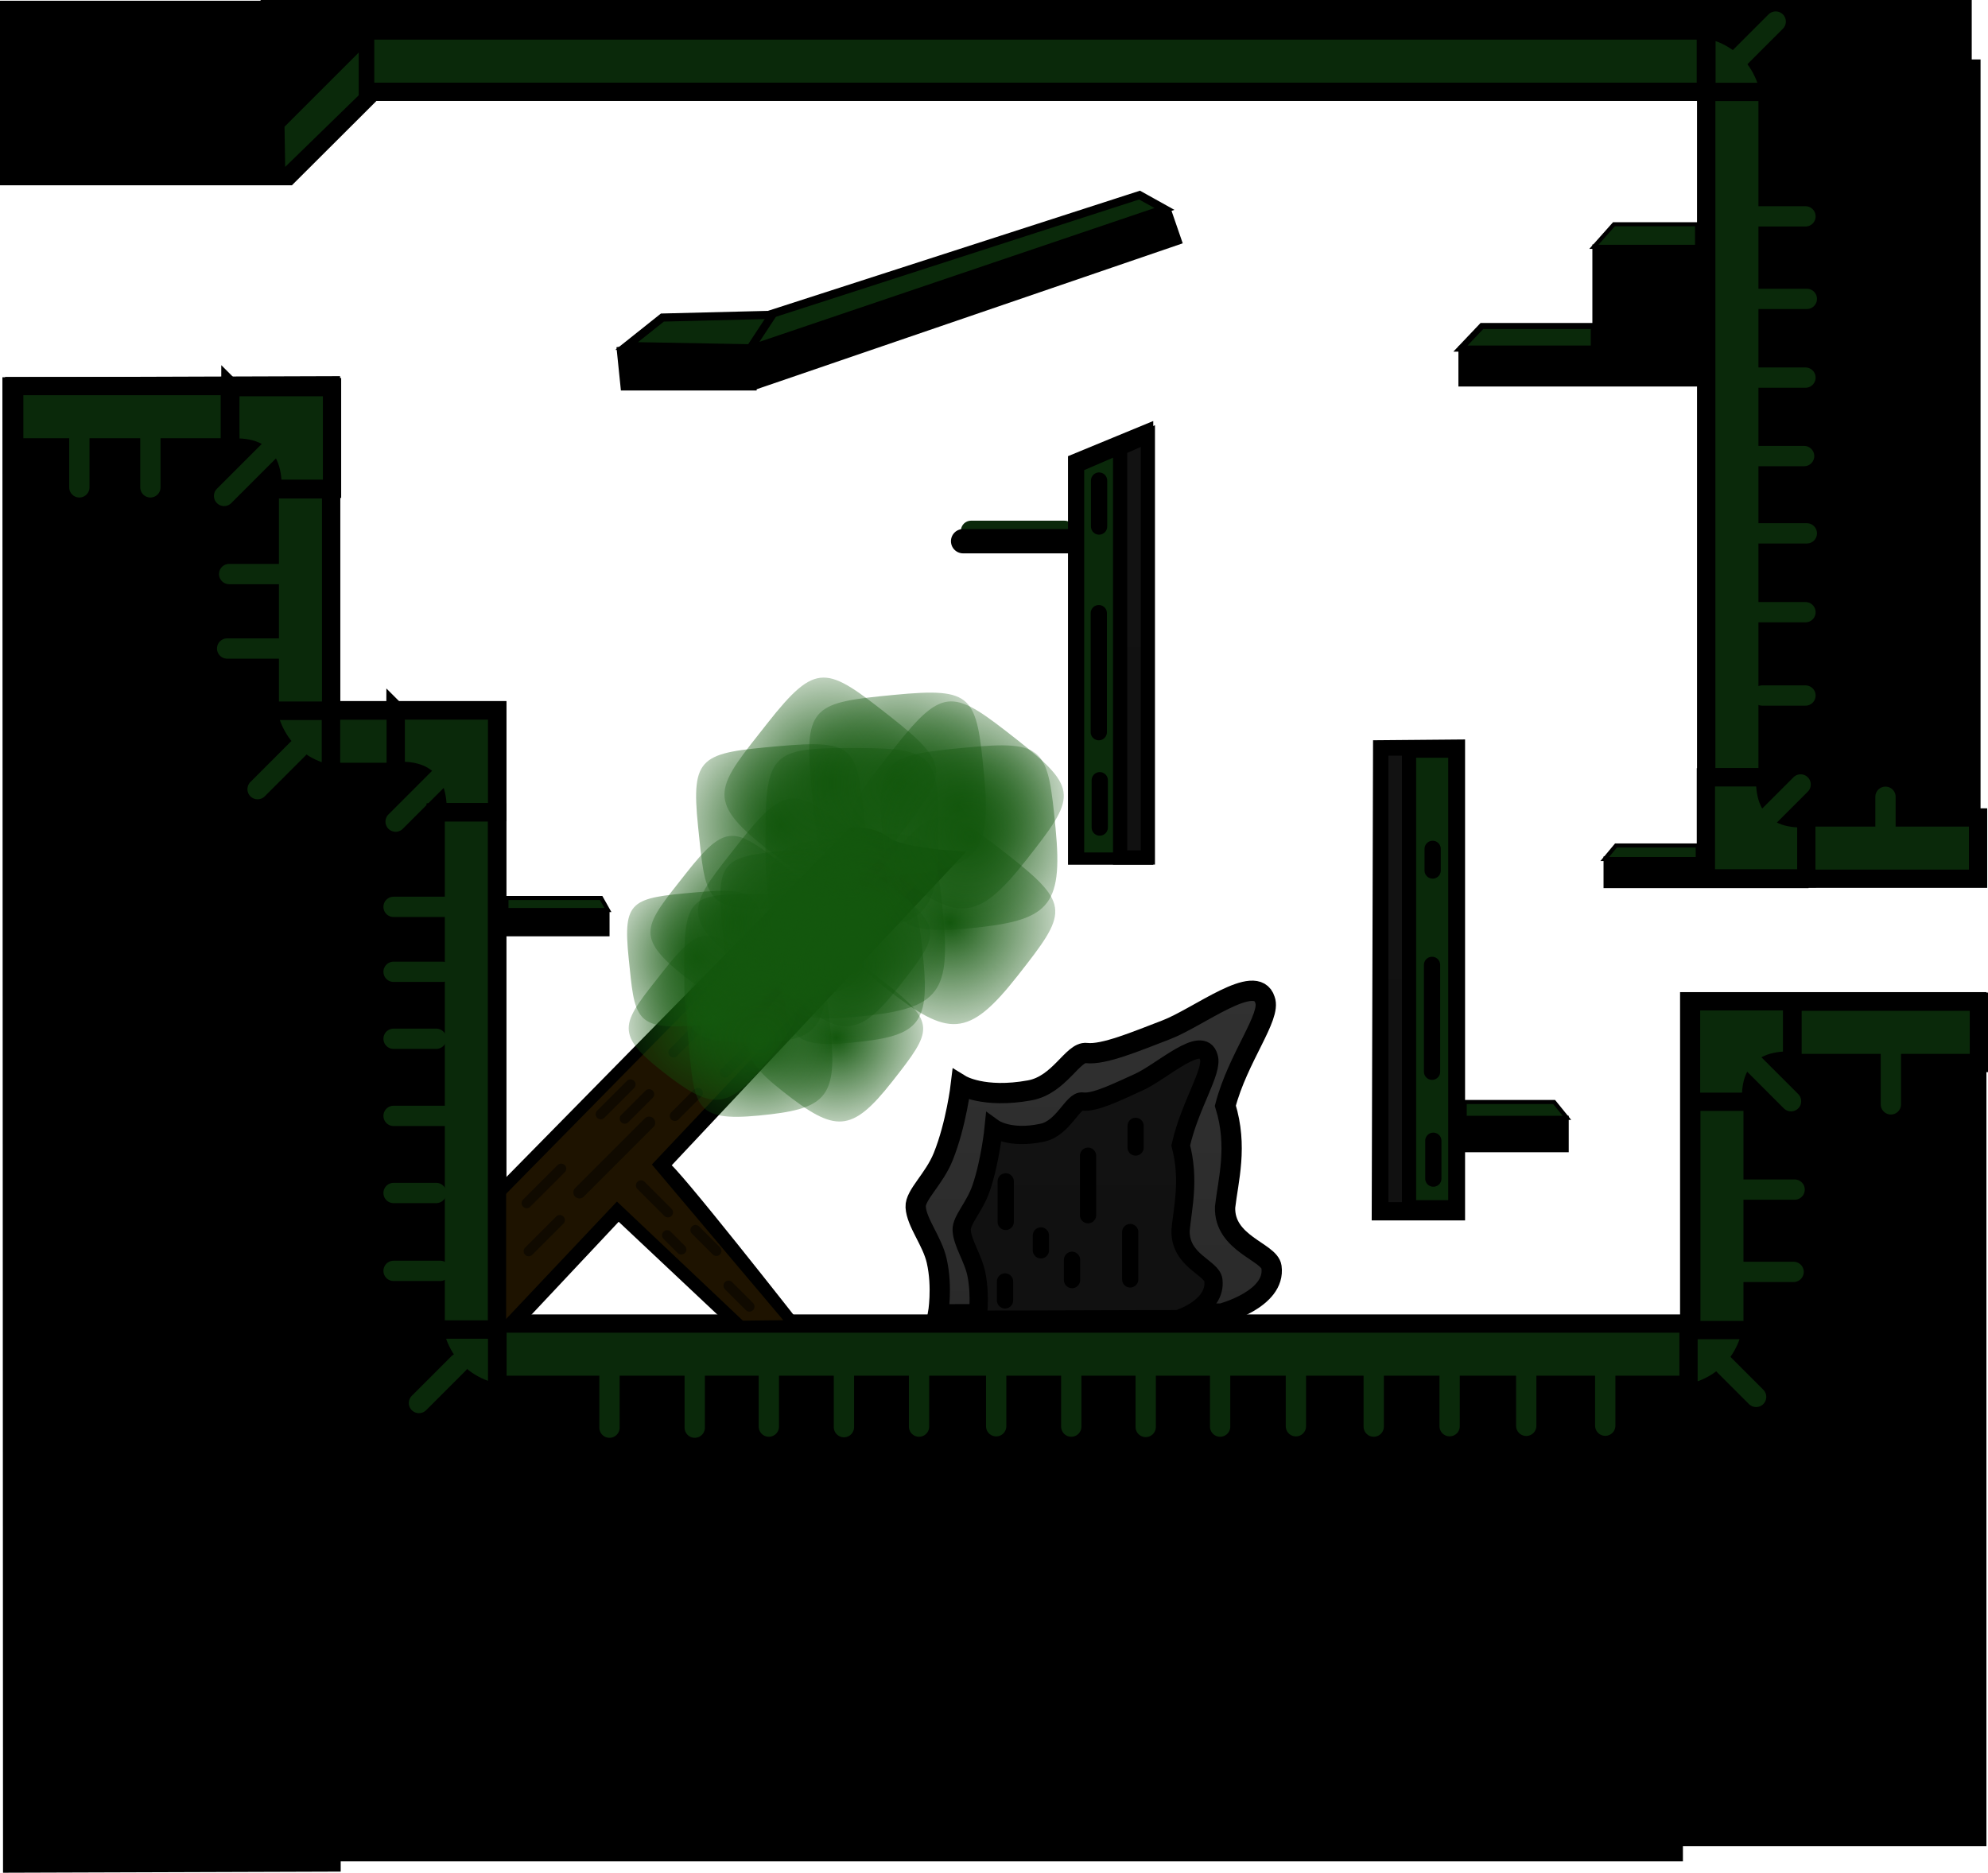 <svg version="1.1" xmlns="http://www.w3.org/2000/svg" xmlns:xlink="http://www.w3.org/1999/xlink" width="489.699" height="461.426" viewBox="0,0,489.699,461.426"><defs><linearGradient x1="267.041" y1="241.394" x2="267.041" y2="321.112" gradientUnits="userSpaceOnUse" id="color-1"><stop offset="0" stop-color="#313131"/><stop offset="1" stop-color="#2a2a2a"/></linearGradient><linearGradient x1="265.541" y1="255.865" x2="265.541" y2="322.445" gradientUnits="userSpaceOnUse" id="color-2"><stop offset="0" stop-color="#121212"/><stop offset="1" stop-color="#111111"/></linearGradient><radialGradient cx="194.741" cy="218.955" r="34.363" gradientUnits="userSpaceOnUse" id="color-3"><stop offset="0" stop-color="#13570d"/><stop offset="1" stop-color="#13570d" stop-opacity="0"/></radialGradient><radialGradient cx="190.156" cy="200.676" r="34.34" gradientUnits="userSpaceOnUse" id="color-4"><stop offset="0" stop-color="#13570d"/><stop offset="1" stop-color="#13570d" stop-opacity="0"/></radialGradient><radialGradient cx="207.496" cy="203.488" r="35.713" gradientUnits="userSpaceOnUse" id="color-5"><stop offset="0" stop-color="#13570d"/><stop offset="1" stop-color="#13570d" stop-opacity="0"/></radialGradient><radialGradient cx="231.565" cy="224.505" r="35.713" gradientUnits="userSpaceOnUse" id="color-6"><stop offset="0" stop-color="#13570d"/><stop offset="1" stop-color="#13570d" stop-opacity="0"/></radialGradient><radialGradient cx="233.66" cy="196.012" r="35.713" gradientUnits="userSpaceOnUse" id="color-7"><stop offset="0" stop-color="#13570d"/><stop offset="1" stop-color="#13570d" stop-opacity="0"/></radialGradient><radialGradient cx="202.234" cy="190.145" r="35.713" gradientUnits="userSpaceOnUse" id="color-8"><stop offset="0" stop-color="#13570d"/><stop offset="1" stop-color="#13570d" stop-opacity="0"/></radialGradient><radialGradient cx="218.838" cy="190.403" r="35.713" gradientUnits="userSpaceOnUse" id="color-9"><stop offset="0" stop-color="#13570d"/><stop offset="1" stop-color="#13570d" stop-opacity="0"/></radialGradient><radialGradient cx="208.782" cy="225.182" r="35.713" gradientUnits="userSpaceOnUse" id="color-10"><stop offset="0" stop-color="#13570d"/><stop offset="1" stop-color="#13570d" stop-opacity="0"/></radialGradient><radialGradient cx="236.437" cy="203.393" r="35.713" gradientUnits="userSpaceOnUse" id="color-11"><stop offset="0" stop-color="#13570d"/><stop offset="1" stop-color="#13570d" stop-opacity="0"/></radialGradient><radialGradient cx="173.236" cy="248.34" r="28.326" gradientUnits="userSpaceOnUse" id="color-12"><stop offset="0" stop-color="#13570d"/><stop offset="1" stop-color="#13570d" stop-opacity="0"/></radialGradient><radialGradient cx="169.456" cy="233.272" r="28.307" gradientUnits="userSpaceOnUse" id="color-13"><stop offset="0" stop-color="#13570d"/><stop offset="1" stop-color="#13570d" stop-opacity="0"/></radialGradient><radialGradient cx="183.75" cy="235.591" r="29.439" gradientUnits="userSpaceOnUse" id="color-14"><stop offset="0" stop-color="#13570d"/><stop offset="1" stop-color="#13570d" stop-opacity="0"/></radialGradient><radialGradient cx="203.591" cy="252.915" r="29.439" gradientUnits="userSpaceOnUse" id="color-15"><stop offset="0" stop-color="#13570d"/><stop offset="1" stop-color="#13570d" stop-opacity="0"/></radialGradient><radialGradient cx="205.318" cy="229.427" r="29.439" gradientUnits="userSpaceOnUse" id="color-16"><stop offset="0" stop-color="#13570d"/><stop offset="1" stop-color="#13570d" stop-opacity="0"/></radialGradient><radialGradient cx="179.413" cy="224.592" r="29.439" gradientUnits="userSpaceOnUse" id="color-17"><stop offset="0" stop-color="#13570d"/><stop offset="1" stop-color="#13570d" stop-opacity="0"/></radialGradient><radialGradient cx="193.1" cy="224.804" r="29.439" gradientUnits="userSpaceOnUse" id="color-18"><stop offset="0" stop-color="#13570d"/><stop offset="1" stop-color="#13570d" stop-opacity="0"/></radialGradient><radialGradient cx="184.81" cy="253.473" r="29.439" gradientUnits="userSpaceOnUse" id="color-19"><stop offset="0" stop-color="#13570d"/><stop offset="1" stop-color="#13570d" stop-opacity="0"/></radialGradient><radialGradient cx="207.607" cy="235.512" r="29.439" gradientUnits="userSpaceOnUse" id="color-20"><stop offset="0" stop-color="#13570d"/><stop offset="1" stop-color="#13570d" stop-opacity="0"/></radialGradient><linearGradient x1="341.298" y1="181.721" x2="341.298" y2="295.221" gradientUnits="userSpaceOnUse" id="color-21"><stop offset="0" stop-color="#121212"/><stop offset="1" stop-color="#111111"/></linearGradient><linearGradient x1="276.965" y1="104.721" x2="276.965" y2="208.554" gradientUnits="userSpaceOnUse" id="color-22"><stop offset="0" stop-color="#121212"/><stop offset="1" stop-color="#111111"/></linearGradient></defs><g transform="translate(2.37,2.726)"><g data-paper-data="{&quot;isPaintingLayer&quot;:true}" fill-rule="nonzero" stroke-linejoin="miter" stroke-miterlimit="10" stroke-dasharray="" stroke-dashoffset="0" style="mix-blend-mode: normal"><path d="M77.884,455.89v-132.312h334.294v132.312z" data-paper-data="{&quot;index&quot;:null}" fill="#000000" stroke="none" stroke-width="0" stroke-linecap="butt"/><path d="M486.938,241.726v210.421h-75.462v-210.421z" data-paper-data="{&quot;index&quot;:null}" fill="#000000" stroke="none" stroke-width="0" stroke-linecap="butt"/><path d="M-1.625,458.699l-0.155,-368.472l83.178,-0.276l0.155,368.472z" data-paper-data="{&quot;index&quot;:null}" fill="#000000" stroke="none" stroke-width="0" stroke-linecap="butt"/><path d="M415.714,215.844v-203.924h69.781v203.924z" data-paper-data="{&quot;index&quot;:null}" fill="#000000" stroke="none" stroke-width="0" stroke-linecap="butt"/><path d="M-1.87,42.432v-44.476h71.192l20.33,24.194l-20.33,20.283z" data-paper-data="{&quot;index&quot;:null}" fill="#000000" stroke="#000000" stroke-width="1" stroke-linecap="butt"/><path d="M483.322,-2.726v24.814h-421.505v-24.814z" data-paper-data="{&quot;index&quot;:null}" fill="#000000" stroke="none" stroke-width="0" stroke-linecap="butt"/><path d="M335.518,297.97l0.333,-118.303l22.667,-0.197v118.5z" fill="#000000" stroke="none" stroke-width="0" stroke-linecap="butt"/><path d="M76.375,325.506v-155.5h46v155.5z" fill="#000000" stroke="none" stroke-width="0" stroke-linecap="butt"/><path d="M356.55,280.675v-8h27v8z" fill="#000000" stroke="#000000" stroke-width="1" stroke-linecap="butt"/><path d="M147.44,295.875c0,0 11.637,-10.928 14.835,-12.114c1.177,-0.436 33.339,40.663 33.339,40.663l-16.75,1.009z" fill="#000000" stroke="#000000" stroke-width="0" stroke-linecap="butt"/><path d="M357.375,92.007v-9h84v9z" fill="#000000" stroke="#000000" stroke-width="1" stroke-linecap="butt"/><path d="M183.427,92.852l-5.074,-6.385c0,0 2.313,-2.163 5.709,-3.346c11.018,-3.839 71.591,-24.04 93.588,-31.37c4.983,-1.66 7.986,-2.66 7.986,-2.66l2.697,7.824z" fill="#000000" stroke="#000000" stroke-width="1" stroke-linecap="butt"/><path d="M390.375,84.007v-26h26v26z" fill="#000000" stroke="#000000" stroke-width="1" stroke-linecap="butt"/><path d="M111.432,301.252l96.518,-98.164c0,0 4.631,-0.204 7.738,2.31c3.116,2.523 15.63,3.403 15.63,3.403l-112.717,120.062z" fill="#000000" stroke="#000000" stroke-width="4" stroke-linecap="butt"/><path d="M122.028,227.727v-5.542h25.5v5.542z" fill="#000000" stroke="#000000" stroke-width="0.5" stroke-linecap="butt"/><path d="M151.027,92.992l-1,-9.75c0,0 1.548,-0.25 2.237,-0.25c3.49,0 31.763,0 31.763,0l-0.5,10z" fill="#000000" stroke="#000000" stroke-width="1" stroke-linecap="butt"/><path d="M392.875,215.854v-7.333h50v7.333z" fill="#000000" stroke="#000000" stroke-width="0.5" stroke-linecap="butt"/><path d="M414.18,268.889v-24.9h24.9c0,0 0,9.773 0,14.2c0,0.765 -5.031,-0.32 -8,2.7c-2.969,3.02 -1.657,7.992 -2.519,8c-3.038,0.027 -14.381,0 -14.381,0z" fill="#0a290a" stroke="#000000" stroke-width="4.5" stroke-linecap="butt"/><path d="M439.18,259.189v-15.1h45.9v15.1z" fill="#0a290a" stroke="#000000" stroke-width="4.5" stroke-linecap="butt"/><path d="M414.246,268.739h15.1v56.4h-15.1z" fill="#0a290a" stroke="#000000" stroke-width="4.5" stroke-linecap="butt"/><path d="M120.168,338.489v-15.1h293.829v15.1z" fill="#0a290a" stroke="#000000" stroke-width="4.5" stroke-linecap="butt"/><path d="M413.56,340.486v-15.5h15.5c0,0 -0.816,5.859 -5.417,10.333c-4.783,4.652 -10.083,5.167 -10.083,5.167z" fill="#0a290a" stroke="#000000" stroke-width="4.5" stroke-linecap="butt"/><path d="M438.81,268.609l-9.75,-9.75" fill="none" stroke="#0a290a" stroke-width="5" stroke-linecap="round"/><path d="M439.694,290.38h-19.517" fill="none" stroke="#0a290a" stroke-width="5" stroke-linecap="round"/><path d="M430.21,341.459l-8.75,-8.75" fill="none" stroke="#0a290a" stroke-width="5" stroke-linecap="round"/><path d="M439.444,310.658h-19.017" fill="none" stroke="#0a290a" stroke-width="5" stroke-linecap="round"/><path d="M393.047,332.139v16.413" fill="none" stroke="#0a290a" stroke-width="5" stroke-linecap="round"/><path d="M373.581,348.586v-16.413" fill="none" stroke="#0a290a" stroke-width="5" stroke-linecap="round"/><path d="M354.714,348.673v-16.413" fill="none" stroke="#0a290a" stroke-width="5" stroke-linecap="round"/><path d="M336.014,332.365v16.413" fill="none" stroke="#0a290a" stroke-width="5" stroke-linecap="round"/><path d="M316.847,332.278v16.413" fill="none" stroke="#0a290a" stroke-width="5" stroke-linecap="round"/><path d="M298.181,348.778v-16.413" fill="none" stroke="#0a290a" stroke-width="5" stroke-linecap="round"/><path d="M279.847,348.864v-16.413" fill="none" stroke="#0a290a" stroke-width="5" stroke-linecap="round"/><path d="M261.514,332.365v16.413" fill="none" stroke="#0a290a" stroke-width="5" stroke-linecap="round"/><path d="M243.014,348.691v-16.413" fill="none" stroke="#0a290a" stroke-width="5" stroke-linecap="round"/><path d="M224.014,348.778v-16.413" fill="none" stroke="#0a290a" stroke-width="5" stroke-linecap="round"/><path d="M205.514,348.908v-16.413" fill="none" stroke="#0a290a" stroke-width="5" stroke-linecap="round"/><path d="M187.014,348.778v-16.413" fill="none" stroke="#0a290a" stroke-width="5" stroke-linecap="round"/><path d="M168.764,349.038v-16.413" fill="none" stroke="#0a290a" stroke-width="5" stroke-linecap="round"/><path d="M147.764,349.038v-16.413" fill="none" stroke="#0a290a" stroke-width="5" stroke-linecap="round"/><path d="M463.406,256.139v13.24" fill="none" stroke="#0a290a" stroke-width="5" stroke-linecap="round"/><path d="M95.043,172.329h25.043v25.043c0,0 -9.829,0 -14.282,0c-0.769,0 0.322,-5.06 -2.715,-8.046c-3.037,-2.986 -8.038,-1.666 -8.046,-2.534c-0.028,-3.056 0,-14.463 0,-14.463z" fill="#0a290a" stroke="#000000" stroke-width="4.5" stroke-linecap="butt"/><path d="M54.376,92.662h25.043v25.043c0,0 -9.829,0 -14.282,0c-0.769,0 0.322,-5.06 -2.715,-8.046c-3.037,-2.986 -8.038,-1.666 -8.046,-2.534c-0.028,-3.056 0,-14.463 0,-14.463z" fill="#0a290a" stroke="#000000" stroke-width="4.5" stroke-linecap="butt"/><path d="M95.104,172.359v15.1h-15.971v-15.1z" fill="#0a290a" stroke="#000000" stroke-width="4.5" stroke-linecap="butt"/><path d="M79.192,172.389h-15.1v-54.543h15.1z" fill="#0a290a" stroke="#000000" stroke-width="4.5" stroke-linecap="butt"/><path d="M69.054,182.771c-4.601,-4.475 -5.417,-10.333 -5.417,-10.333h15.5v15.5c0,0 -5.3,-0.514 -10.083,-5.167z" data-paper-data="{&quot;index&quot;:null}" fill="#0a290a" stroke="#000000" stroke-width="4.5" stroke-linecap="butt"/><path d="M54.246,92.401v15.1h-53.114v-15.1z" fill="#0a290a" stroke="#000000" stroke-width="4.5" stroke-linecap="butt"/><path d="M110.006,335.2c-4.601,-4.475 -5.417,-10.333 -5.417,-10.333h15.5v15.5c0,0 -5.3,-0.514 -10.083,-5.167z" data-paper-data="{&quot;index&quot;:null}" fill="#0a290a" stroke="#000000" stroke-width="4.5" stroke-linecap="butt"/><path d="M100.83,342.967l9.75,-9.75" fill="none" stroke="#0a290a" stroke-width="5" stroke-linecap="round"/><path d="M106.08,188.717l-11,11" fill="none" stroke="#0a290a" stroke-width="5" stroke-linecap="round"/><path d="M71.08,181.717l-10,10" fill="none" stroke="#0a290a" stroke-width="5" stroke-linecap="round"/><path d="M53.58,157.065h14" fill="none" stroke="#0a290a" stroke-width="5" stroke-linecap="round"/><path d="M52.83,119.467l11.75,-11.75" fill="none" stroke="#0a290a" stroke-width="5" stroke-linecap="round"/><path d="M66.58,138.717h-12.5" fill="none" stroke="#0a290a" stroke-width="5" stroke-linecap="round"/><path d="M34.676,117.354v-13" fill="none" stroke="#0a290a" stroke-width="5" stroke-linecap="round"/><path d="M17.176,117.354v-12" fill="none" stroke="#0a290a" stroke-width="5" stroke-linecap="round"/><path d="M442.74,213.695h-24.9v-24.9c0,0 9.773,0 14.2,0c0.765,0 -0.32,5.031 2.7,8c3.02,2.969 7.992,1.657 8,2.519c0.027,3.038 0,14.381 0,14.381z" fill="#0a290a" stroke="#000000" stroke-width="4.5" stroke-linecap="butt"/><path d="M442.58,213.789v-15.1h42.3v15.1z" fill="#0a290a" stroke="#000000" stroke-width="4.5" stroke-linecap="butt"/><path d="M441.176,190.558l-8.7,8.7" fill="none" stroke="#0a290a" stroke-width="5" stroke-linecap="round"/><path d="M462.076,205.191v-11.6" fill="none" stroke="#0a290a" stroke-width="5" stroke-linecap="round"/><path d="M428.059,9.69c4.601,4.475 5.417,10.333 5.417,10.333h-15.5v-15.5c0,0 5.3,0.514 10.083,5.167z" data-paper-data="{&quot;index&quot;:null}" fill="#0a290a" stroke="#000000" stroke-width="4.5" stroke-linecap="butt"/><path d="M417.932,19.925h15.1v168.829h-15.1z" fill="#0a290a" stroke="#000000" stroke-width="4.5" stroke-linecap="butt"/><path d="M417.825,4.789v15.1h-330.248v-15.1z" fill="#0a290a" stroke="#000000" stroke-width="4.5" stroke-linecap="butt"/><path d="M228.683,321.112c0,0 1.176,-6.619 -0.319,-13.202c-1.112,-4.894 -4.96,-9.361 -5.178,-13.238c-0.166,-2.958 4.529,-6.798 6.789,-12.419c3.198,-7.956 4.341,-17.652 4.341,-17.652c0,0 5.558,3.411 16.979,1.327c7.324,-1.336 10.601,-9.601 13.958,-9.193c4.239,0.514 12.303,-2.917 19.599,-5.704c8.058,-3.078 22.192,-14.377 24.374,-7.4c1.615,4.11 -6.684,14.269 -9.758,26.085c3.115,10.05 0.689,18.326 -0.061,24.964c-0.313,9.062 10.905,11.014 11.427,14.772c1.111,7.999 -12.301,11.482 -12.301,11.482z" fill="url(#color-1)" stroke="#000000" stroke-width="5" stroke-linecap="butt"/><path d="M431.702,168.645h10.667" fill="none" stroke="#0a290a" stroke-width="5" stroke-linecap="round"/><path d="M430.035,148.111h12.333" fill="none" stroke="#0a290a" stroke-width="5" stroke-linecap="round"/><path d="M430.035,128.686h12.667" fill="none" stroke="#0a290a" stroke-width="5" stroke-linecap="round"/><path d="M442.035,109.645h-12.333" fill="none" stroke="#0a290a" stroke-width="5" stroke-linecap="round"/><path d="M442.368,90.312h-13.667" fill="none" stroke="#0a290a" stroke-width="5" stroke-linecap="round"/><path d="M430.368,70.918h12.333" fill="none" stroke="#0a290a" stroke-width="5" stroke-linecap="round"/><path d="M429.702,50.585h12.667" fill="none" stroke="#0a290a" stroke-width="5" stroke-linecap="round"/><path d="M435.035,2.585l-9.833,9.833" fill="none" stroke="#0a290a" stroke-width="5" stroke-linecap="round"/><path d="M339.698,292.978v-109h14.667v109z" fill="#0a290a" stroke="none" stroke-width="0" stroke-linecap="butt"/><path d="M236.829,128.066h23" fill="none" stroke="#0a290a" stroke-width="5" stroke-linecap="round"/><path d="M263.375,130.619h-28.5" fill="none" stroke="#000000" stroke-width="6" stroke-linecap="round"/><path d="M260.708,210.34v-100.667l21,-8.667v109.333z" fill="#000000" stroke="none" stroke-width="0" stroke-linecap="butt"/><path d="M264.698,207.312v-94.205l12.667,-5.461c0,0 0,7.829 0,10.581c0,11.458 0,89.086 0,89.086z" fill="#0a290a" stroke="none" stroke-width="0" stroke-linecap="butt"/><path d="M122.381,221.498v-2.963h23.333l1.667,2.963z" fill="#0a290a" stroke="#000000" stroke-width="1" stroke-linecap="butt"/><path d="M238.407,322.445c0,0 0.832,-5.528 -0.226,-11.026c-0.786,-4.088 -3.508,-7.818 -3.663,-11.056c-0.118,-2.47 3.204,-5.678 4.802,-10.373c2.262,-6.645 3.071,-14.743 3.071,-14.743c0,0 3.931,2.849 12.011,1.108c5.181,-1.116 7.499,-8.019 9.874,-7.678c2.998,0.43 8.703,-2.437 13.864,-4.764c5.7,-2.571 15.698,-12.008 17.242,-6.181c1.142,3.432 -4.728,11.917 -6.903,21.787c2.204,8.394 0.487,15.306 -0.043,20.85c-0.221,7.569 7.714,9.199 8.084,12.338c0.786,6.681 -8.702,9.59 -8.702,9.59z" fill="url(#color-2)" stroke="#000000" stroke-width="4.5" stroke-linecap="butt"/><path d="M392.914,208.927l2.778,-3.333h20.139v3.333z" data-paper-data="{&quot;index&quot;:null}" fill="#0a290a" stroke="#000000" stroke-width="1" stroke-linecap="butt"/><path d="M277.364,274.679v5.333" fill="none" stroke="#000000" stroke-width="4" stroke-linecap="round"/><path d="M245.364,288.346v10" fill="none" stroke="#000000" stroke-width="4" stroke-linecap="round"/><path d="M254.031,305.346v-3.667" fill="none" stroke="#000000" stroke-width="4" stroke-linecap="round"/><path d="M276.031,312.512v-11.667" fill="none" stroke="#000000" stroke-width="4" stroke-linecap="round"/><path d="M261.698,307.679v5" fill="none" stroke="#000000" stroke-width="4" stroke-linecap="round"/><path d="M245.198,313.012v4.667" fill="none" stroke="#000000" stroke-width="4" stroke-linecap="round"/><path d="M350.531,206.429v5.333" fill="none" stroke="#000000" stroke-width="4" stroke-linecap="round"/><path d="M350.383,235.012v26.333" fill="none" stroke="#000000" stroke-width="4" stroke-linecap="round"/><path d="M350.698,278.346v9.333" fill="none" stroke="#000000" stroke-width="4" stroke-linecap="round"/><path d="M268.364,127.012v-11.333" fill="none" stroke="#000000" stroke-width="4" stroke-linecap="round"/><path d="M268.294,148.346v29.333" fill="none" stroke="#000000" stroke-width="4" stroke-linecap="round"/><path d="M268.531,189.512v11.667" fill="none" stroke="#000000" stroke-width="4" stroke-linecap="round"/><path d="M357.375,83.169l5.286,-5.571h27.571v5.571c0,0 -18.554,0 -24.571,0c-3.495,0 -8.286,0 -8.286,0z" fill="#0a290a" stroke="#000000" stroke-width="1.5" stroke-linecap="butt"/><path d="M390.232,58.097l4.958,-5.571h20.471v5.571c0,0 -14.359,0 -19.016,0c-2.704,0 -6.412,0 -6.412,0z" fill="#0a290a" stroke="#000000" stroke-width="1" stroke-linecap="butt"/><path d="M358.422,272.702v-3.907h22.025l3.165,3.907z" data-paper-data="{&quot;index&quot;:null}" fill="#0a290a" stroke="#000000" stroke-width="1" stroke-linecap="butt"/><path d="M121.399,292.332l86.105,-87.573c0,0 4.132,-0.182 6.903,2.061c2.78,2.251 13.944,3.036 13.944,3.036l-106.156,112.509z" fill="#1e1300" stroke="#000000" stroke-width="0" stroke-linecap="butt"/><path d="M120.049,324.846h-15.1v-127.4h15.1z" fill="#0a290a" stroke="#000000" stroke-width="4.5" stroke-linecap="butt"/><path d="M94.58,310.405h11.5" fill="none" stroke="#0a290a" stroke-width="5" stroke-linecap="round"/><path d="M94.58,291.217h10.5" fill="none" stroke="#0a290a" stroke-width="5" stroke-linecap="round"/><path d="M107.08,272.217h-12.5" fill="none" stroke="#0a290a" stroke-width="5" stroke-linecap="round"/><path d="M94.58,253.217h10.5" fill="none" stroke="#0a290a" stroke-width="5" stroke-linecap="round"/><path d="M106.58,236.717h-12" fill="none" stroke="#0a290a" stroke-width="5" stroke-linecap="round"/><path d="M108.58,220.717h-14" fill="none" stroke="#0a290a" stroke-width="5" stroke-linecap="round"/><path d="M135.86,285.228l-8.5,8.5" fill="none" stroke="#100a00" stroke-width="2.5" stroke-linecap="round"/><path d="M157.527,273.895l-17.167,17.167" fill="none" stroke="#100a00" stroke-width="3" stroke-linecap="round"/><path d="M151.527,272.895l6,-6" fill="none" stroke="#100a00" stroke-width="2.5" stroke-linecap="round"/><path d="M127.86,305.561l7.667,-7.667" fill="none" stroke="#100a00" stroke-width="2.5" stroke-linecap="round"/><path d="M169.194,250.895l-5.667,5.667" fill="none" stroke="#100a00" stroke-width="2.5" stroke-linecap="round"/><path d="M181.527,256.228l-5.333,5.333" fill="none" stroke="#100a00" stroke-width="2.5" stroke-linecap="round"/><path d="M178.86,245.562l-7,7" fill="none" stroke="#100a00" stroke-width="2.5" stroke-linecap="round"/><path d="M186.527,243.895l6,-6" fill="none" stroke="#100a00" stroke-width="2.5" stroke-linecap="round"/><path d="M195.194,221.228l12,-12" fill="none" stroke="#100a00" stroke-width="2.5" stroke-linecap="round"/><path d="M202.36,220.395l5.833,-5.833" fill="none" stroke="#100a00" stroke-width="2.5" stroke-linecap="round"/><path d="M214.694,214.728l2.5,-2.5" fill="none" stroke="#100a00" stroke-width="2.5" stroke-linecap="round"/><path d="M186.694,233.728l5.833,-5.833" fill="none" stroke="#100a00" stroke-width="2.5" stroke-linecap="round"/><path d="M205.86,226.562l-6.5,6.5" fill="none" stroke="#100a00" stroke-width="2.5" stroke-linecap="round"/><path d="M179.86,237.895l-2,2" fill="none" stroke="#100a00" stroke-width="2.5" stroke-linecap="round"/><path d="M152.944,264.478l-7.333,7.333" fill="none" stroke="#100a00" stroke-width="2.5" stroke-linecap="round"/><path d="M169.527,266.561l-5.667,5.667" fill="none" stroke="#100a00" stroke-width="2.5" stroke-linecap="round"/><path d="M149.44,293.172l8.511,-9.268l32.616,38.651l-9.945,0.117z" fill="#1e1300" stroke="#000000" stroke-width="0" stroke-linecap="butt"/><path d="M155.52,289.343l6.643,6.643" fill="none" stroke="#100a00" stroke-width="2.5" stroke-linecap="round"/><path d="M177.091,314.057l5.143,5.143" fill="none" stroke="#100a00" stroke-width="2.5" stroke-linecap="round"/><path d="M174.091,305.486l-5.143,-5.143" fill="none" stroke="#100a00" stroke-width="2.5" stroke-linecap="round"/><path d="M165.448,305.129l-3.5,-3.5" fill="none" stroke="#100a00" stroke-width="2.5" stroke-linecap="round"/><path d="M151.986,82.534l8.808,-7.017l26.15,-0.65l91.391,-29.523l6.129,3.414l-101.364,34.339z" fill="#0a290a" stroke="#000000" stroke-width="2" stroke-linecap="butt"/><path d="M187.852,74.882l-5.25,8" fill="none" stroke="#000000" stroke-width="2" stroke-linecap="round"/><path d="M67.877,38.403l-0.161,-9.899l18.274,-18.279v10.527z" fill="#0a290a" stroke="#000000" stroke-width="0" stroke-linecap="butt"/><g stroke="none" stroke-width="0" stroke-linecap="butt"><path d="M179.694,204.921c11.729,-14.919 14.064,-13.553 28.983,-1.824c14.919,11.729 13.91,13.61 2.181,28.529c-11.729,14.919 -16.4,14.656 -31.319,2.926c-14.919,-11.729 -11.575,-14.712 0.155,-29.631z" fill="url(#color-3)"/><path d="M169.582,200.895c-1.816,-17.499 0.816,-18.077 19.707,-19.758c18.891,-1.682 19.459,0.223 21.275,17.722c1.816,17.499 -1.745,20.309 -20.636,21.991c-18.891,1.682 -18.531,-2.456 -20.346,-19.955z" fill="url(#color-4)"/><path d="M186.188,201.688c0,-19.724 2.784,-20.107 22.508,-20.107c19.724,0 20.107,2.184 20.107,21.908c0,19.724 -3.985,22.508 -23.709,22.508c-19.724,0 -18.907,-4.585 -18.907,-24.309z" fill="url(#color-5)"/><path d="M215.927,209.92c12.191,-15.506 14.617,-14.086 30.122,-1.896c15.506,12.191 14.457,14.145 2.267,29.65c-12.191,15.506 -17.044,15.232 -32.55,3.041c-15.506,-12.191 -12.03,-15.29 0.161,-30.796z" fill="url(#color-6)"/><path d="M218.023,181.427c12.191,-15.506 14.617,-14.086 30.122,-1.896c15.506,12.191 14.457,14.145 2.267,29.65c-12.191,15.506 -17.044,15.232 -32.55,3.041c-15.506,-12.191 -12.03,-15.29 0.161,-30.796z" fill="url(#color-7)"/><path d="M186.596,175.56c12.191,-15.506 14.617,-14.086 30.122,-1.896c15.506,12.191 14.457,14.145 2.267,29.65c-12.191,15.506 -17.044,15.232 -32.55,3.041c-15.506,-12.191 -12.03,-15.29 0.161,-30.796z" fill="url(#color-8)"/><path d="M197.456,190.649c-1.887,-19.633 0.848,-20.282 20.481,-22.169c19.633,-1.887 20.224,0.251 22.111,19.884c1.887,19.633 -1.813,22.786 -21.447,24.673c-19.633,1.887 -19.259,-2.755 -21.146,-22.389z" fill="url(#color-9)"/><path d="M187.399,225.428c-1.887,-19.633 0.848,-20.282 20.481,-22.169c19.633,-1.887 20.224,0.251 22.111,19.884c1.887,19.633 -1.813,22.786 -21.447,24.673c-19.633,1.887 -19.259,-2.755 -21.146,-22.389z" fill="url(#color-10)"/><path d="M215.055,203.639c-1.887,-19.633 0.848,-20.282 20.481,-22.169c19.633,-1.887 20.224,0.251 22.111,19.884c1.887,19.633 -1.813,22.786 -21.447,24.673c-19.633,1.887 -19.259,-2.755 -21.146,-22.389z" fill="url(#color-11)"/></g><g stroke="none" stroke-width="0" stroke-linecap="butt"><path d="M160.833,236.772c9.669,-12.298 11.593,-11.172 23.891,-1.503c12.298,9.669 11.467,11.219 1.798,23.517c-9.669,12.298 -13.518,12.081 -25.817,2.412c-12.298,-9.669 -9.541,-12.127 0.128,-24.425z" fill="url(#color-12)"/><path d="M152.497,233.453c-1.497,-14.425 0.673,-14.901 16.245,-16.287c15.572,-1.386 16.041,0.184 17.537,14.609c1.497,14.425 -1.438,16.741 -17.01,18.127c-15.572,1.386 -15.275,-2.024 -16.772,-16.449z" fill="url(#color-13)"/><path d="M166.186,234.106c0,-16.259 2.295,-16.575 18.554,-16.575c16.259,0 16.575,1.801 16.575,18.059c0,16.259 -3.285,18.554 -19.544,18.554c-16.259,0 -15.585,-3.78 -15.585,-20.038z" fill="url(#color-14)"/><path d="M190.701,240.892c10.049,-12.782 12.049,-11.611 24.83,-1.563c12.782,10.049 11.917,11.66 1.868,24.441c-10.049,12.782 -14.05,12.556 -26.831,2.507c-12.782,-10.049 -9.916,-12.604 0.133,-25.386z" fill="url(#color-15)"/><path d="M192.428,217.405c10.049,-12.782 12.049,-11.611 24.83,-1.563c12.782,10.049 11.917,11.66 1.868,24.441c-10.049,12.782 -14.05,12.556 -26.831,2.507c-12.782,-10.049 -9.916,-12.604 0.133,-25.386z" fill="url(#color-16)"/><path d="M166.522,212.569c10.049,-12.782 12.049,-11.611 24.83,-1.563c12.782,10.049 11.917,11.66 1.868,24.441c-10.049,12.782 -14.05,12.556 -26.831,2.507c-12.782,-10.049 -9.916,-12.604 0.133,-25.386z" fill="url(#color-17)"/><path d="M175.474,225.007c-1.555,-16.184 0.699,-16.719 16.883,-18.274c16.184,-1.555 16.671,0.207 18.227,16.391c1.555,16.184 -1.495,18.783 -17.679,20.339c-16.184,1.555 -15.876,-2.271 -17.431,-18.455z" fill="url(#color-18)"/><path d="M167.184,253.676c-1.555,-16.184 0.699,-16.719 16.883,-18.274c16.184,-1.555 16.671,0.207 18.227,16.391c1.555,16.184 -1.495,18.783 -17.679,20.339c-16.184,1.555 -15.876,-2.271 -17.431,-18.455z" fill="url(#color-19)"/><path d="M189.981,235.715c-1.555,-16.184 0.699,-16.719 16.883,-18.274c16.184,-1.555 16.671,0.207 18.227,16.391c1.555,16.184 -1.495,18.783 -17.679,20.339c-16.184,1.555 -15.876,-2.271 -17.431,-18.455z" fill="url(#color-20)"/></g><path d="M265.644,282.028v14.667" fill="none" stroke="#000000" stroke-width="4" stroke-linecap="round"/><path d="M337.881,295.221v-113.5h6.833v113.5z" fill="url(#color-21)" stroke="#000000" stroke-width="3.5" stroke-linecap="butt"/><path d="M273.548,208.554v-100.833l6.833,-3v103.833z" fill="url(#color-22)" stroke="#000000" stroke-width="3.5" stroke-linecap="butt"/></g></g></svg>
